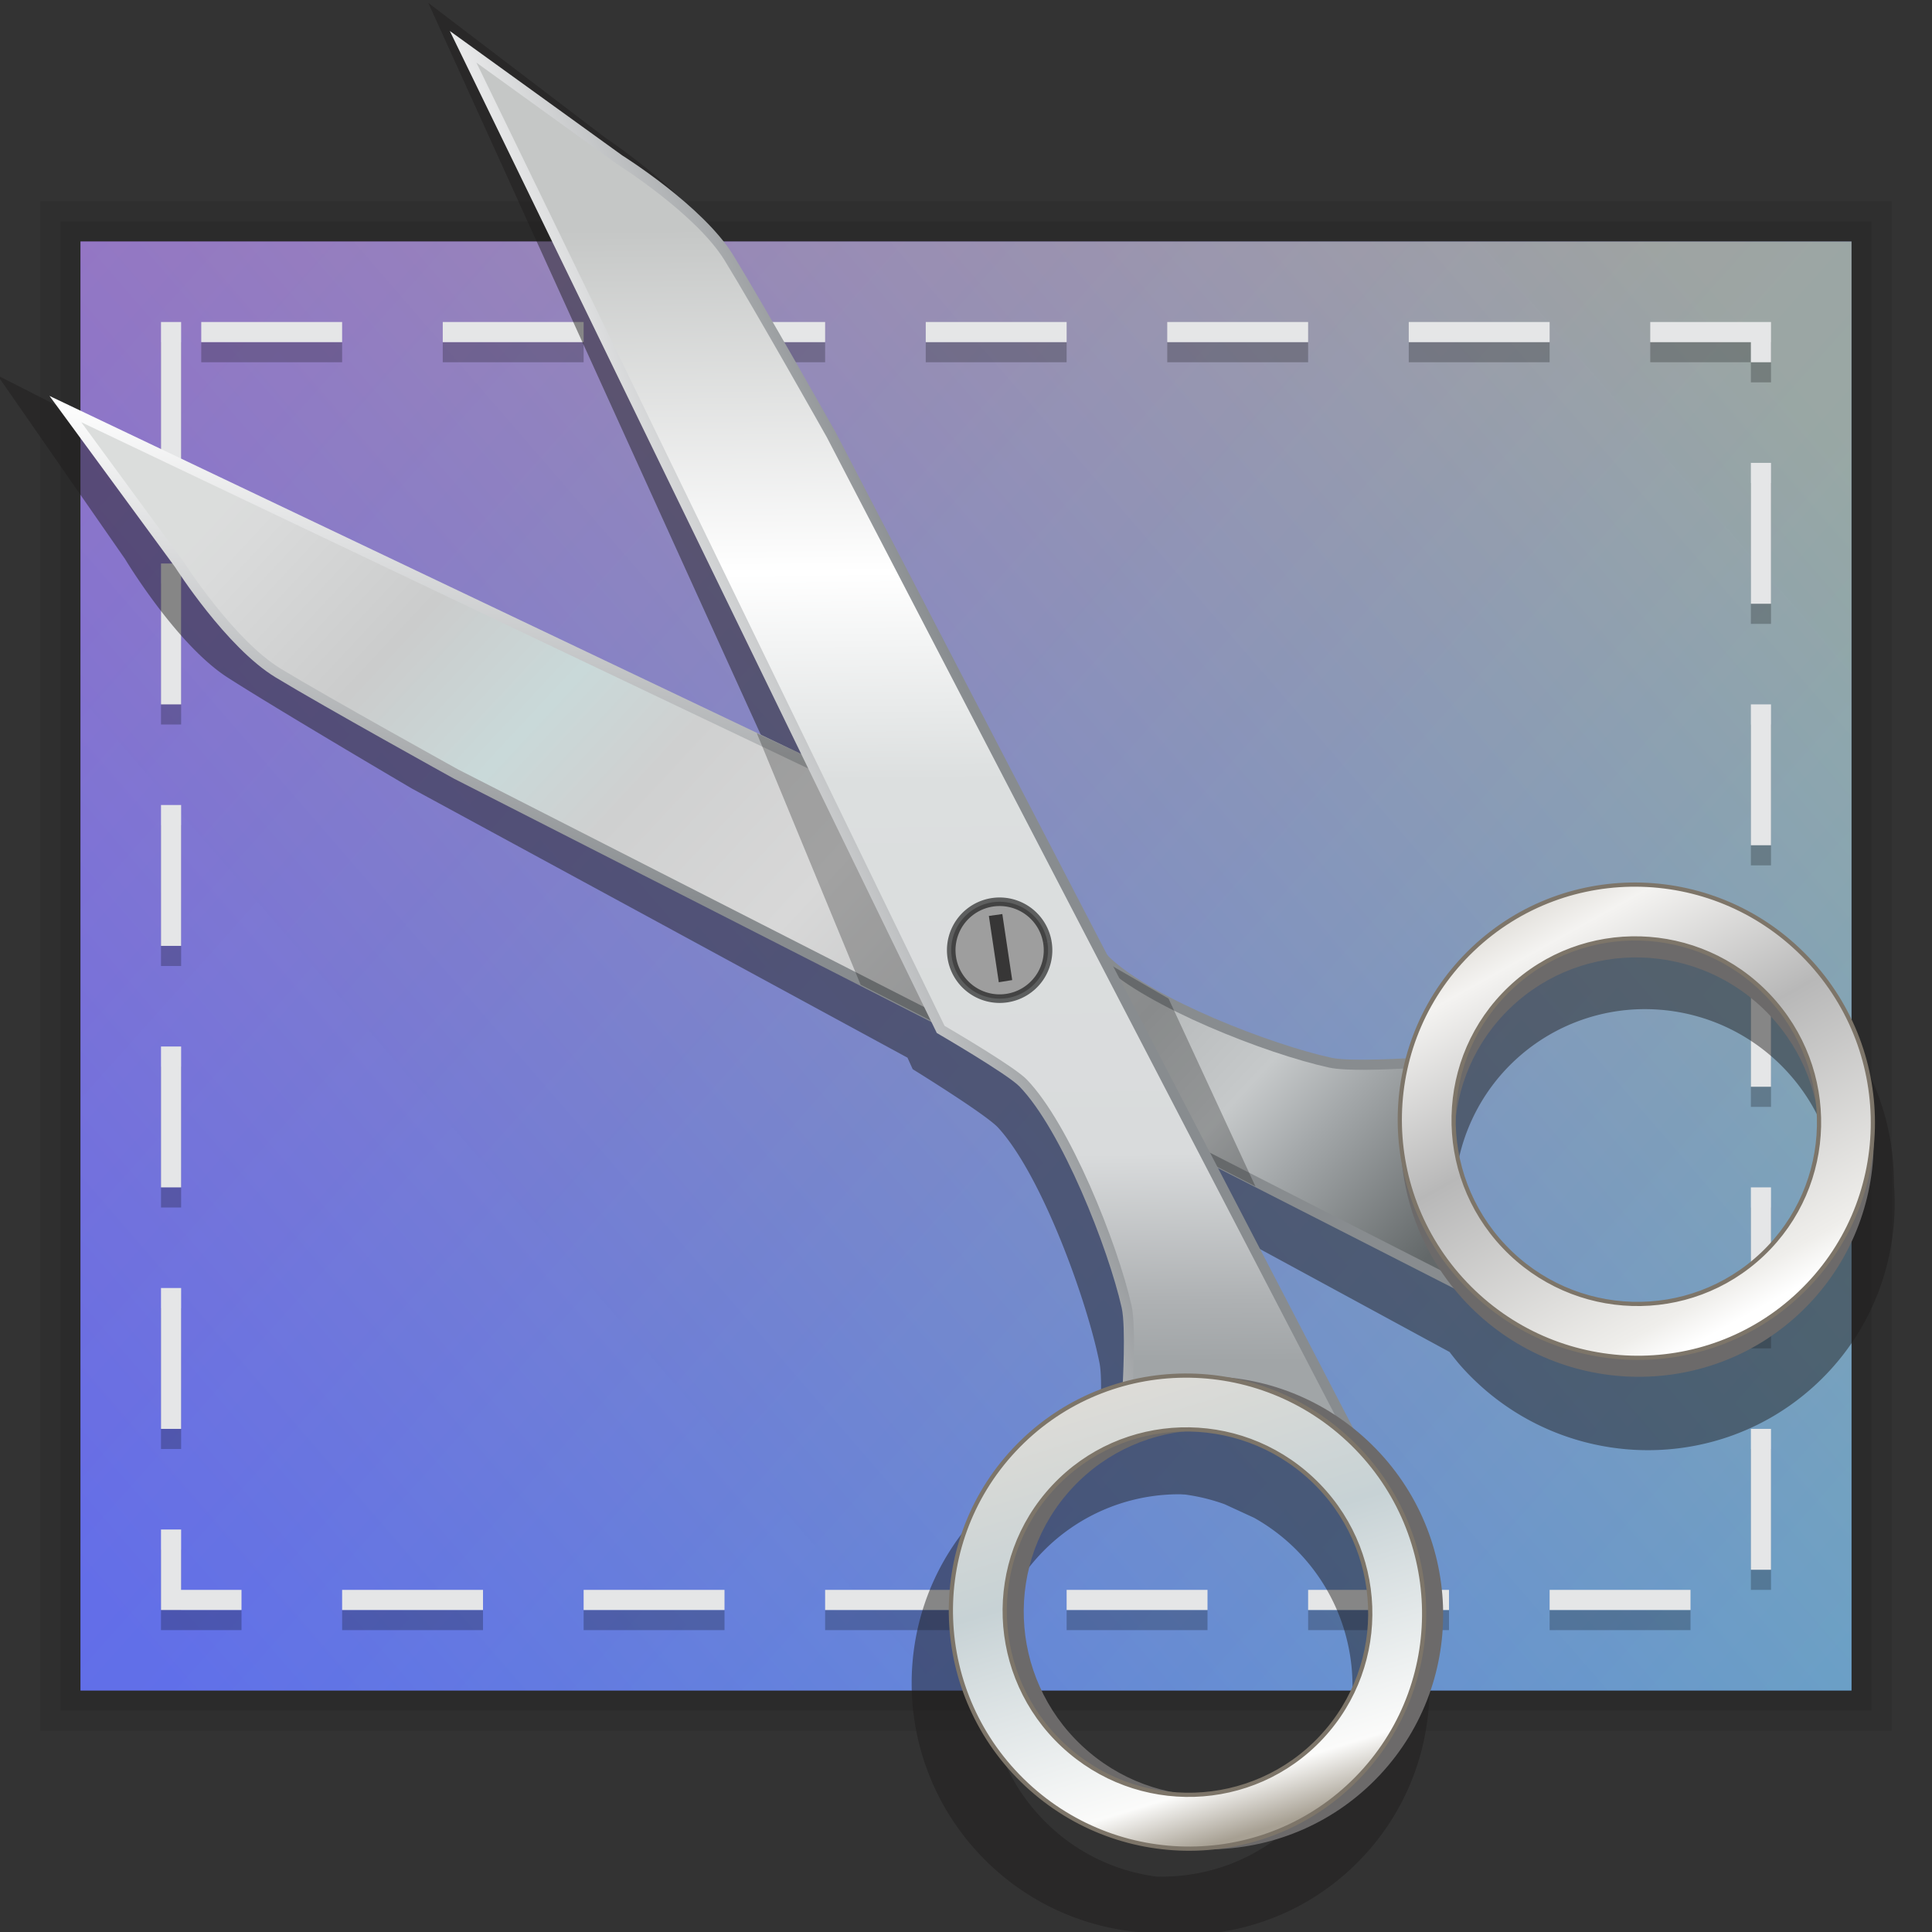 <svg xmlns="http://www.w3.org/2000/svg" xmlns:xlink="http://www.w3.org/1999/xlink" height="96" viewBox="0 0 96 96" width="96"><rect x="0" y="0" width="96" height="96" fill="#333333" stroke="none"/><title>Template icons dark</title><defs><linearGradient id="k"><stop offset="0" stop-color="#3d353d"/><stop offset="1" stop-color="#3b464e"/></linearGradient><linearGradient id="j"><stop offset="0" stop-color="#6a618d"/><stop offset="1" stop-color="#5f81b6"/></linearGradient><linearGradient id="i"><stop offset="0" stop-color="#6e6492"/><stop offset="1" stop-color="#6688ba"/></linearGradient><linearGradient id="h"><stop offset="0" stop-color="#fff" stop-opacity=".368"/><stop offset="1" stop-color="#fff" stop-opacity=".289"/></linearGradient><linearGradient id="g"><stop offset="0" stop-color="#dedede"/><stop offset="1" stop-color="#cfcfcf"/></linearGradient><linearGradient id="e"><stop offset="0" stop-color="#093adc" stop-opacity=".325"/><stop offset=".514" stop-color="#621fed" stop-opacity=".099"/><stop offset="1" stop-color="#b707ff" stop-opacity=".45"/></linearGradient><linearGradient id="f"><stop offset="0" stop-color="#093adc" stop-opacity=".55"/><stop offset=".511" stop-color="#611fed" stop-opacity=".183"/><stop offset="1" stop-color="#b707ff" stop-opacity=".33"/></linearGradient><linearGradient id="d"><stop offset="0" stop-color="#fff" stop-opacity=".322"/><stop offset="1" stop-color="#fff" stop-opacity=".217"/></linearGradient><linearGradient id="a"><stop offset="0" stop-color="#9081c4"/><stop offset="1" stop-color="#8baddf"/></linearGradient><linearGradient id="b"><stop offset="0" stop-color="#9751de"/><stop offset="1" stop-color="#3c87f8"/></linearGradient><linearGradient id="c"><stop offset="0" stop-color="#eaf03f" stop-opacity=".422"/><stop offset="1" stop-color="#4e79e6" stop-opacity=".416"/></linearGradient><linearGradient xlink:href="#b" id="r" x1="212.945" y1="123.216" x2="298.799" y2="196.784" gradientUnits="userSpaceOnUse" gradientTransform="matrix(1.021 0 0 .979 -101.383 3.41)"/><linearGradient xlink:href="#c" id="s" gradientUnits="userSpaceOnUse" gradientTransform="matrix(1.021 0 0 .979 -101.383 3.41)" x1="295.139" y1="128.574" x2="216.105" y2="194.162"/><linearGradient x2="1" gradientUnits="userSpaceOnUse" gradientTransform="scale(37.659) rotate(-88.059 4.182 .033)" id="t"><stop offset="0" stop-color="#888c8f"/><stop offset=".062" stop-color="#888c8f"/><stop offset=".677" stop-color="#fff"/><stop offset=".971" stop-color="#c5c7c6"/><stop offset="1" stop-color="#c5c7c6"/></linearGradient><linearGradient x1="-.006" y1=".936" x2="1.249" y2="-.572" gradientUnits="userSpaceOnUse" gradientTransform="rotate(-88.059 163.826 7.503) scale(35.646)" id="u"><stop offset="0" stop-color="#636869"/><stop offset=".119" stop-color="#a4a8aa"/><stop offset=".177" stop-color="#c6c9ca"/><stop offset=".265" stop-color="#b7babb"/><stop offset=".501" stop-color="#d8d8d8"/><stop offset=".642" stop-color="#cfd0d0"/><stop offset=".73" stop-color="#c9d9d9"/><stop offset=".84" stop-color="#cbcccc"/><stop offset=".971" stop-color="#dadbdb"/><stop offset="1" stop-color="#dbdddc"/></linearGradient><linearGradient x1=".297" y1="-.219" x2=".827" y2=".252" gradientUnits="userSpaceOnUse" gradientTransform="scale(36.368) rotate(18.09 -11.34 17.011)" id="v"><stop offset="0" stop-color="#cdc9c1"/><stop offset=".181" stop-color="#f4f3f1"/><stop offset=".492" stop-color="#b8b8b8"/><stop offset=".931" stop-color="#efeeeb"/><stop offset="1" stop-color="#fff"/></linearGradient><linearGradient x2="1" gradientUnits="userSpaceOnUse" gradientTransform="scale(-25.525 25.525) rotate(21.485 -18.377 -13.86)" id="w"><stop offset="0" stop-color="#888c8f"/><stop offset=".062" stop-color="#888c8f"/><stop offset=".677" stop-color="#fff"/><stop offset=".971" stop-color="#c5c7c6"/><stop offset="1" stop-color="#c5c7c6"/></linearGradient><linearGradient x1=".204" y1=".178" x2=".988" y2="-.108" gradientUnits="userSpaceOnUse" gradientTransform="scale(69.406) rotate(-71.943 2.912 -.084)" id="x"><stop offset="0" stop-color="#a1a5a7"/><stop offset=".052" stop-color="#aeb1b3"/><stop offset=".178" stop-color="#d9dbdc"/><stop offset=".499" stop-color="#dcdfdf"/><stop offset=".677" stop-color="#fff"/><stop offset=".971" stop-color="#c5c7c6"/><stop offset="1" stop-color="#c5c7c6"/></linearGradient><linearGradient x1=".292" y1="-.05" x2=".949" y2="-.086" gradientUnits="userSpaceOnUse" gradientTransform="scale(36.368 -36.368) rotate(-68.481 -1.174 -5.63)" id="y"><stop offset="0" stop-color="#dcd9d4"/><stop offset=".019" stop-color="#dedcd7"/><stop offset=".402" stop-color="#c7d2d5"/><stop offset=".882" stop-color="#fbfbfa"/><stop offset="1" stop-color="#a7a093"/></linearGradient><linearGradient x1=".297" y1="-.219" x2=".827" y2=".252" gradientUnits="userSpaceOnUse" gradientTransform="scale(36.368) rotate(18.09 -11.34 17.011)" id="l"><stop offset="0" stop-color="#cdc9c1"/><stop offset=".181" stop-color="#f4f3f1"/><stop offset=".492" stop-color="#b8b8b8"/><stop offset=".931" stop-color="#efeeeb"/><stop offset="1" stop-color="#fff"/></linearGradient><linearGradient x2="1" gradientUnits="userSpaceOnUse" gradientTransform="scale(-25.525 25.525) rotate(21.485 -18.377 -13.86)" id="m"><stop offset="0" stop-color="#888c8f"/><stop offset=".062" stop-color="#888c8f"/><stop offset=".677" stop-color="#fff"/><stop offset=".971" stop-color="#c5c7c6"/><stop offset="1" stop-color="#c5c7c6"/></linearGradient><linearGradient x1=".204" y1=".178" x2=".988" y2="-.108" gradientUnits="userSpaceOnUse" gradientTransform="scale(69.406) rotate(-71.943 2.912 -.084)" id="n"><stop offset="0" stop-color="#a1a5a7"/><stop offset=".052" stop-color="#aeb1b3"/><stop offset=".178" stop-color="#d9dbdc"/><stop offset=".499" stop-color="#dcdfdf"/><stop offset=".677" stop-color="#fff"/><stop offset=".971" stop-color="#c5c7c6"/><stop offset="1" stop-color="#c5c7c6"/></linearGradient><linearGradient x1=".292" y1="-.05" x2=".949" y2="-.086" gradientUnits="userSpaceOnUse" gradientTransform="scale(36.368 -36.368) rotate(-68.481 -1.174 -5.63)" id="o"><stop offset="0" stop-color="#dcd9d4"/><stop offset=".019" stop-color="#dedcd7"/><stop offset=".402" stop-color="#c7d2d5"/><stop offset=".882" stop-color="#fbfbfa"/><stop offset="1" stop-color="#a7a093"/></linearGradient><linearGradient x2="1" gradientUnits="userSpaceOnUse" gradientTransform="scale(37.659) rotate(-88.059 4.182 .033)" id="p"><stop offset="0" stop-color="#888c8f"/><stop offset=".062" stop-color="#888c8f"/><stop offset=".677" stop-color="#fff"/><stop offset=".971" stop-color="#c5c7c6"/><stop offset="1" stop-color="#c5c7c6"/></linearGradient><linearGradient x1="-.006" y1=".936" x2="1.249" y2="-.572" gradientUnits="userSpaceOnUse" gradientTransform="rotate(-88.059 163.826 7.503) scale(35.646)" id="q"><stop offset="0" stop-color="#636869"/><stop offset=".119" stop-color="#a4a8aa"/><stop offset=".177" stop-color="#c6c9ca"/><stop offset=".265" stop-color="#b7babb"/><stop offset=".501" stop-color="#d8d8d8"/><stop offset=".642" stop-color="#cfd0d0"/><stop offset=".73" stop-color="#c9d9d9"/><stop offset=".84" stop-color="#cbcccc"/><stop offset=".971" stop-color="#dadbdb"/><stop offset="1" stop-color="#dbdddc"/></linearGradient></defs><g transform="translate(-112 -112)"><rect ry="0" y="123" x="115" height="74" width="90" style="isolation:auto;mix-blend-mode:normal;marker:none" color="#000" display="block" overflow="visible" fill-opacity=".078" stroke-width="1.011" stroke-opacity=".344" paint-order="fill markers stroke"/><rect style="isolation:auto;mix-blend-mode:normal;marker:none" width="92" height="76" x="114" y="122" ry="0" color="#000" overflow="visible" fill-opacity=".078" stroke-width="1.011" stroke-opacity=".344" paint-order="fill markers stroke"/><path style="isolation:auto;mix-blend-mode:normal;marker:none" color="#000" overflow="visible" fill="url(#r)" stroke-opacity=".344" paint-order="fill markers stroke" d="M116 124h88v72h-88z"/><path style="isolation:auto;mix-blend-mode:normal;marker:none" color="#000" overflow="visible" fill="url(#s)" stroke-opacity=".344" paint-order="fill markers stroke" d="M116 124h88v72h-88z"/><path style="isolation:auto;mix-blend-mode:normal;marker:none" color="#000" display="block" overflow="visible" fill="none" stroke="#000" stroke-linecap="square" stroke-dasharray="6,6" stroke-dashoffset="10" stroke-opacity=".242" paint-order="markers stroke fill" d="M120.5 129.5h79v63h-79z"/><path style="isolation:auto;mix-blend-mode:normal;marker:none" color="#000" display="block" overflow="visible" fill="none" stroke="#e5e6e7" stroke-linecap="square" stroke-dasharray="6,6" stroke-dashoffset="10" paint-order="markers stroke fill" d="M120.5 128.5h79v63h-79z"/><path d="M133.28 112.142l17.37 38.233-38.771-19.72 6.335 9.123s2.55 4.251 5.093 5.885c2.488 1.599 9.17 5.526 9.17 5.526l24.615 13.366.26.573s3.634 2.241 4.242 2.902c2.156 2.342 4.42 8.575 5.04 11.697.195.977-.035 3.808-.052 4.01a12.181 12.181 0 0 0-5.755 3.276c-4.778 4.85-4.689 12.674.19 17.476a12.39 12.39 0 0 0 8.204 3.558c3.673.455 7.498-.723 10.285-3.555 4.773-4.847 4.683-12.673-.196-17.476a12.548 12.548 0 0 0-.733-.653l-6.719-13.791 12.17 6.607c.2.26.4.517.622.763 4.583 5.086 12.4 5.52 17.454.966 2.955-2.663 4.298-6.438 4-10.133a12.386 12.386 0 0 0-3.19-8.337c-4.583-5.085-12.394-5.52-17.45-.964a12.188 12.188 0 0 0-3.527 5.608c-.199.008-3.041.112-4.009-.123-3.093-.757-9.218-3.296-11.464-5.556-.03-.03-.08-.098-.116-.142l-13.461-27.637s-3.63-6.846-5.118-9.402c-1.52-2.614-5.653-5.348-5.653-5.348zm60.99 50.017a9.58 9.58 0 0 1 6.602 3.167 9.56 9.56 0 0 1 2.425 5.578 9.456 9.456 0 0 1-3.124 6.895c-3.904 3.518-9.937 3.184-13.478-.746a9.62 9.62 0 0 1-1.422-2.086l-.61-1.49a9.578 9.578 0 0 1-.394-1.981 9.453 9.453 0 0 1 3.122-6.914 9.458 9.458 0 0 1 6.878-2.423zm-23.708 24.09c.11 0 .222.011.333.015.665.09 1.322.251 1.96.482l1.463.674a9.609 9.609 0 0 1 2.015 1.51c3.77 3.712 3.837 9.754.152 13.5-1.924 1.954-4.488 2.887-7.036 2.816a9.563 9.563 0 0 1-5.459-2.67c-3.77-3.71-3.836-9.752-.148-13.5a9.456 9.456 0 0 1 6.72-2.826z" fill="#1e1d1d" fill-opacity=".473" stroke-width=".103"/><path d="M178.47 163.07c-2.997-.57-8.982-2.694-11.242-4.743-.637-.575-2.81-4.04-2.81-4.04l-50.936-22.658 6.514 8.412s2.651 3.94 5.165 5.375c2.46 1.406 9.047 4.83 9.047 4.83l54.45 25.998-6.238-13.263s-2.98.273-3.95.09" fill="url(#t)" stroke-width=".098" transform="scale(.993) rotate(1.489 76.977 200.748)"/><path d="M134.425 149.791c-.05-.026-6.59-3.428-9.013-4.813-2.385-1.362-4.972-5.18-4.997-5.219l-5.307-6.854 48.964 21.782c.445.702 2.2 3.456 2.817 4.014 2.281 2.068 8.326 4.262 11.485 4.865.84.16 2.887.018 3.74-.051l5.485 11.665-53.174-25.389" fill="url(#u)" stroke-width=".098" transform="scale(.993) rotate(1.489 76.977 200.748)"/><path d="M199.622 175.261c-3.626 3.442-9.37 3.274-12.834-.375-3.464-3.648-3.333-9.394.292-12.835 3.628-3.445 9.371-3.275 12.835.373 3.464 3.65 3.335 9.393-.293 12.837zm-14.389-15.156c-4.693 4.455-4.862 11.896-.38 16.618 4.483 4.721 11.926 4.942 16.619.487 4.694-4.457 4.859-11.899.376-16.62-4.483-4.722-11.92-4.941-16.615-.485" fill="#6c6a6a" stroke-width=".098"/><path d="M200.289 172.333c-3.56 3.56-9.348 3.54-12.931-.042-3.583-3.583-3.602-9.37-.042-12.93 3.563-3.563 9.35-3.545 12.933.038 3.584 3.583 3.602 9.37.04 12.934zm-14.883-14.883c-4.608 4.608-4.584 12.104.052 16.74 4.637 4.637 12.136 4.664 16.744.056 4.61-4.61 4.581-12.107-.056-16.744-4.636-4.636-12.13-4.662-16.74-.052" fill="url(#v)" stroke="#7d7569" stroke-width=".21" transform="scale(.993) rotate(1.489 76.977 200.748)"/><path d="M170.064 161.618l-4.188-2.425-12.983-9.217-3.29-1.546 5.162 12.503 19.616 10.016z" fill-opacity=".253" fill-rule="evenodd" stroke-width="1.05"/><path d="M168.302 175.846c-.75-2.956-3.226-8.805-5.405-10.938-.614-.602-4.201-2.565-4.201-2.565l-25.663-49.49 8.787 6.002s4.09 2.41 5.675 4.834c1.55 2.371 5.362 8.74 5.362 8.74l29.205 52.8-13.612-5.433s.095-2.992-.148-3.95" fill="url(#w)" stroke-width=".098" transform="scale(.993) rotate(1.489 76.977 200.748)"/><path d="M168.964 179.458c.018-.856.037-2.91-.173-3.737-.79-3.117-3.341-9.02-5.541-11.174-.595-.583-3.448-2.17-4.177-2.573l-24.668-47.573 7.13 4.87c.068.043 4.037 2.398 5.538 4.693 1.525 2.336 5.313 8.66 5.35 8.726l28.513 51.547-11.972-4.779" fill="url(#x)" stroke-width=".098" transform="scale(.993) rotate(1.489 76.977 200.748)"/><path d="M165.77 198.753c-3.675-3.435-3.888-9.179-.474-12.833 3.414-3.651 9.159-3.826 12.835-.392 3.675 3.435 3.89 9.18.476 12.831-3.415 3.654-9.16 3.83-12.836.394zm-1.818 1.946c4.757 4.447 12.196 4.224 16.617-.507 4.418-4.727 4.14-12.167-.617-16.612-4.758-4.446-12.195-4.218-16.613.51-4.42 4.73-4.144 12.163.613 16.609" fill="#6c6a6a" stroke-width=".098"/><path d="M165.94 197.807c-3.791-3.363-4.155-9.141-.812-12.908 3.34-3.765 9.12-4.094 12.91-.732 3.792 3.364 4.154 9.14.815 12.906-3.342 3.77-9.122 4.096-12.912.734zm-1.78 2.007c4.907 4.352 12.39 3.934 16.717-.946 4.324-4.877 3.85-12.358-1.057-16.71-4.906-4.351-12.387-3.927-16.712.948-4.329 4.878-3.853 12.357 1.053 16.708" fill="url(#y)" stroke="#7d7569" stroke-width=".21" transform="scale(.993) rotate(1.489 76.977 200.748)"/><path d="M164.042 158.81a2.405 2.405 0 1 1-4.756.711 2.405 2.405 0 0 1 4.756-.712" fill="#9e9e9e" stroke="#000" stroke-width=".426" stroke-opacity=".577"/><path d="M162.296 160.7l-.491-3.281h-.003l-.666.093.493 3.295.668-.108" fill="#373636" stroke-width=".097"/></g></svg>
